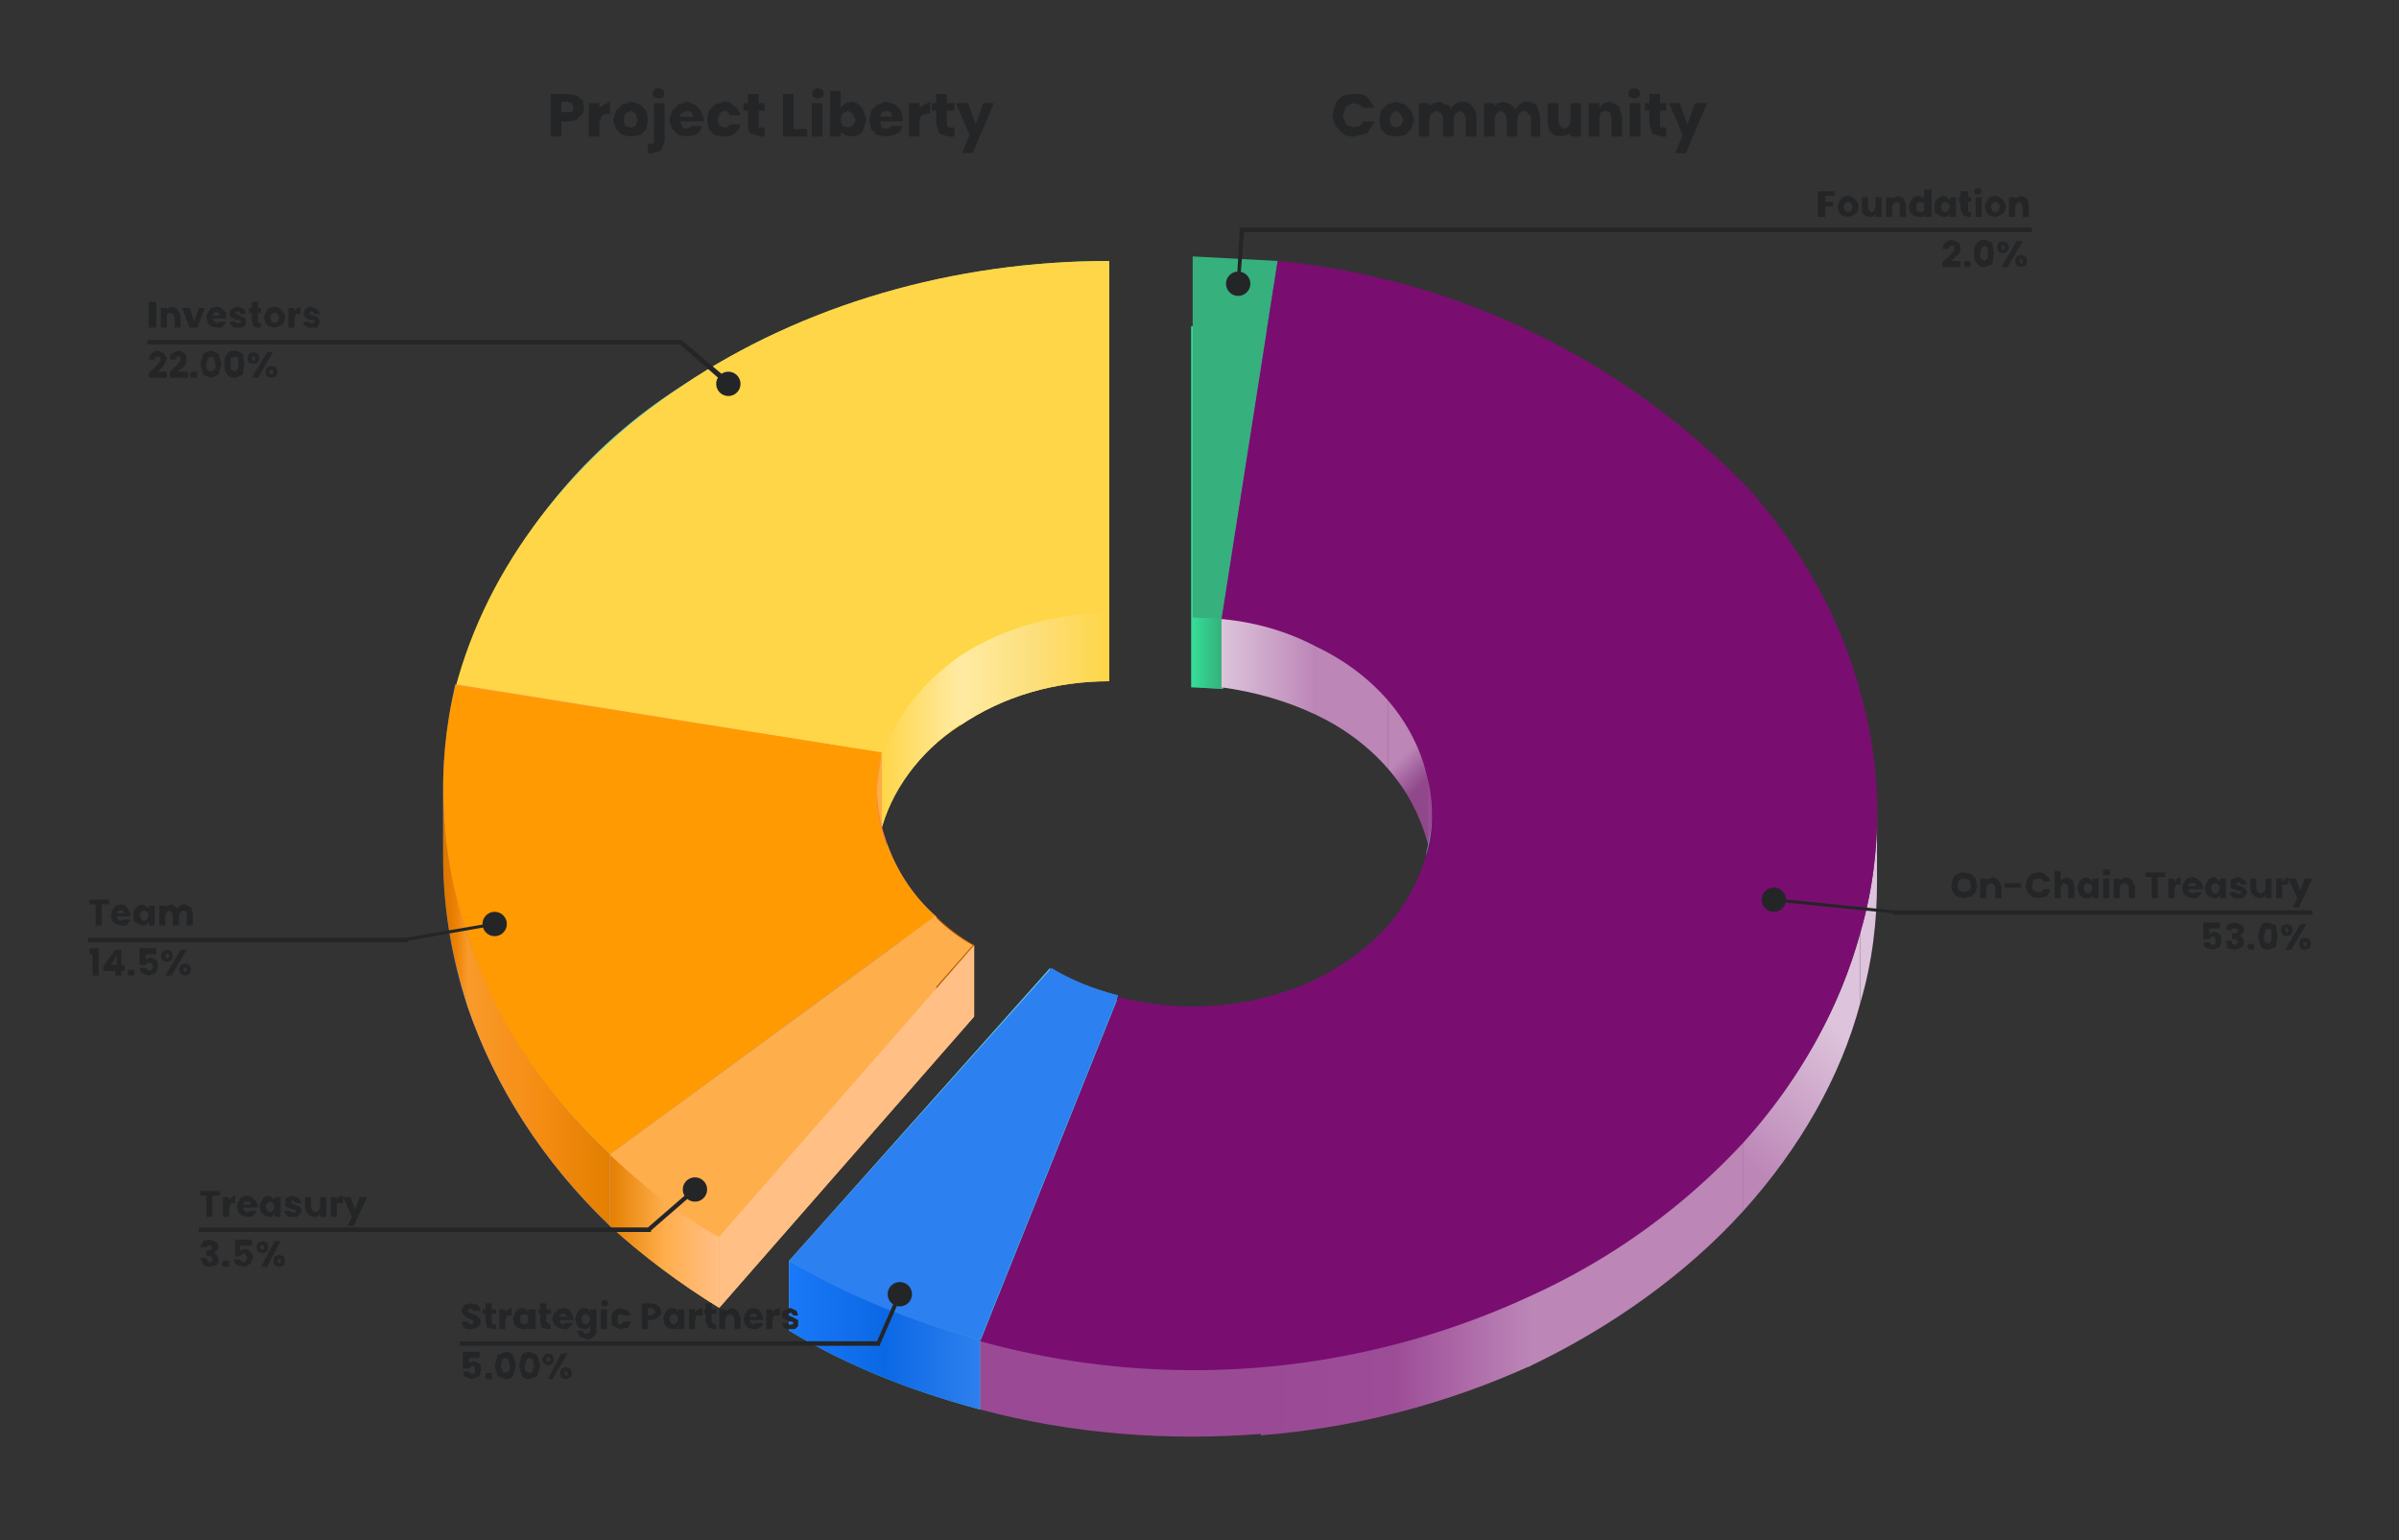 <svg fill="none" viewBox="0 0 1581 1015">
  <rect x="0" y="0" width="1581" height="1015" fill="#333333" stroke="none"/>
  <path fill="#FFD647" d="M298 507c20-82 73-155 152-208s179-82 281-82v232c-36 0-70 10-98 29-28 18-47 44-53 72l-282-43Z"/>
  <path fill="url(#a)" d="M731 172c-102 0-202 29-281 82v45c79-53 179-82 281-82v-45Z"/>
  <path fill="url(#b)" d="M450 254a351 351 0 0 0-152 208v45c20-82 73-155 152-208v-45Z"/>
  <path fill="url(#c)" d="M633 432c28-18 62-28 98-28v45c-36 0-70 10-98 29v-46Z"/>
  <path fill="url(#d)" d="M580 505c7-29 26-54 53-73v45c-27 19-46 44-53 73v-45Z"/>
  <path fill="url(#e)" d="m298 462 282 43v45l-282-43v-45Z"/>
  <path fill="#FFD647" d="M298 462c19-82 73-155 152-208s178-82 281-82v232c-36 0-71 10-98 28-28 19-47 45-54 73l-281-43Z"/>
  <path fill="#537FF1" d="M402 808c-44-42-76-92-94-145a307 307 0 0 1-8-165l281 44a107 107 0 0 0 3 58c6 19 17 36 33 51L402 808Z"/>
  <path fill="url(#f)" d="m581 496-281-45v47l281 44v-46Z"/>
  <path fill="url(#g)" d="M300 451c-5 23-8 46-8 69v46c0-23 3-46 8-68v-47Z"/>
  <path fill="url(#h)" d="m578 520 3-24v46l-3 24v-46Z"/>
  <path fill="url(#i)" d="M578 520c0 11 2 23 6 34v46c-4-11-6-22-6-34v-46Z"/>
  <path fill="url(#j)" d="M578 520Z"/>
  <path fill="url(#k)" d="M292 520c0 32 6 65 16 96v47c-10-32-16-64-16-97v-46Z"/>
  <path fill="url(#l)" d="M617 604c-16-14-27-32-33-50v46c6 19 17 36 33 51v-47Z"/>
  <path fill="url(#m)" d="m402 761 215-157v47L402 808v-47Z"/>
  <path fill="url(#n)" d="M308 616c18 54 50 104 94 145v47c-44-42-76-92-94-145v-47Z"/>
  <path fill="#FF9A02" d="M402 761c-44-41-77-91-94-145-18-53-21-110-8-164l281 44c-5 19-4 39 2 58 7 19 18 36 33 50L402 761Z"/>
  <path fill="#FFAE4C" d="M474 862c-26-16-50-34-72-54l215-157c7 7 16 13 25 19L474 862Z"/>
  <path fill="url(#o)" d="M642 623c-9-5-18-12-25-19v47c7 7 16 13 25 19v-47Z"/>
  <path fill="url(#p)" d="M617 604 402 761v47l215-157v-47Z"/>
  <path fill="url(#q)" d="m474 815 168-192v47L474 862v-47Z"/>
  <path fill="url(#r)" d="M402 761c22 20 46 39 72 54v47c-26-16-50-34-72-54v-47Z"/>
  <path fill="#FFAE4C" d="M473 815c-26-15-50-34-71-54l214-157c8 8 16 14 25 19L473 815Z"/>
  <path fill="#3CC3DF" d="M646 929c-45-12-88-29-126-52l172-193c14 8 29 14 44 19l-90 226Z"/>
  <path fill="url(#s)" d="M736 656c-15-4-30-10-44-18v46c14 8 29 14 44 19v-47Z"/>
  <path fill="url(#t)" d="M692 638 520 831v46l172-193v-46Z"/>
  <path fill="url(#u)" d="m646 883 90-227v47l-90 226v-46Z"/>
  <path fill="url(#v)" d="M520 831c38 22 81 40 126 52v46c-45-12-88-29-126-52v-46Z"/>
  <path fill="#2D80EF" d="M646 883c-45-12-88-29-126-52l173-193c13 8 28 14 44 18l-91 227Z"/>
  <path fill="#34E098" d="M785 334V215l57 3-36 236-21-1V334Z"/>
  <path fill="url(#w)" d="m805 408 37-236v46l-36 236-1-46Z"/>
  <path fill="url(#x)" d="m785 407 21 1v46l-21-1v-46Z"/>
  <path fill="#36B07D" d="m786 169 56 3-37 236-19-1V169Z"/>
  <path fill="url(#y)" d="M806 407c21 2 42 8 61 17v47c-19-9-40-15-62-18v-45l1-1Z"/>
  <path fill="#BC86B7" d="M867 424c19 10 35 22 48 36v47c-13-15-29-27-48-36v-47Z"/>
  <path fill="url(#z)" d="M915 460c13 15 22 32 26 49v47c-5-18-13-34-26-49v-47Z"/>
  <path fill="#9A4A94" d="M941 556v-47l2 10 1 15v47c0-9-1-17-3-25Z"/>
  <path fill="url(#A)" d="M944 534c0 10-2 19-4 28v47c2-10 4-19 4-28v-47Z"/>
  <path fill="#DDC3DB" d="M1237 534Zm0 0v47c0 26-3 53-11 80v-47c8-26 11-53 11-80Z"/>
  <path fill="url(#B)" d="M1149 752c37-41 64-88 77-138v47c-13 49-40 96-77 137v-46Z"/>
  <path fill="#BC86B7" d="M1008 854c55-26 104-61 141-102v46c-37 41-87 77-142 103l1-47Z"/>
  <path fill="url(#C)" d="M831 899c63-5 123-21 178-46v47c-55 25-115 41-178 46v-47Z"/>
  <path fill="#9A4A94" d="M646 883c60 15 123 21 186 16v46c-63 5-126 0-186-16v-46Z"/>
  <path fill="#790E70" d="M842 172a497 497 0 0 1 313 153c36 42 61 89 73 139 13 50 12 102-2 151-14 50-40 97-77 138-38 41-85 76-140 101a528 528 0 0 1-363 30l91-227a193 193 0 0 0 127-10c19-9 36-21 49-35 13-15 22-31 27-49 5-17 5-35 0-53-4-17-13-34-25-48-13-15-29-27-48-36-19-10-40-16-62-18l37-236Z"/>
  <path fill="#242527" d="M1209 126v3h-6v4h5v3h-5v7h-5v-17h11Zm9 17-4-1-2-2-1-4 1-3 2-3 4-1 3 1 3 3 1 3-1 4-3 2-3 1Zm0-3 2-1 1-3-1-2-2-1-2 1-1 2 1 3 2 1Zm22-10v13h-4v-2l-2 2h-2l-3-1-2-2v-10h4v7l1 2 1 1 2-1 1-2v-7h4Zm11-1 4 2 1 4v8h-4v-9l-2-1-2 1-1 2v7h-4v-13h4v1l2-1 2-1Zm7 7 1-3 2-3 3-1 3 1 1 1v-6h5v18h-5v-2l-1 2h-3l-3-1-2-2-1-4Zm10 0v-2l-2-1-3 1v5l3 1 2-1v-3Zm7 0v-3l3-3 3-1 2 1 2 2v-2h4v13h-4v-2l-2 2h-2l-3-1-3-2v-4Zm10 0-1-2-2-1-2 1-1 2 1 3 2 1 2-1 1-3Zm14 4v3h-2l-3-1-2-4v-5h-1v-3h1v-4h5v4h2v3h-2v6l1 1h1Zm5-12h-2l-1-2 1-2h3l1 2-1 2h-1Zm2 2v13h-4v-13h4Zm9 13-4-1-2-2-1-4 1-3 2-3 4-1 3 1 3 3 1 3-1 4-3 2-3 1Zm0-3 2-1 1-3-1-2-2-1-2 1-1 2 1 3 2 1Zm17-11 4 2 1 4v8h-4v-7l-1-2-1-1-2 1-1 2v7h-4v-13h4v1l2-1 2-1Zm-52 44 1-1a91 91 0 0 0 6-6l1-2v-2h-3l-1 2h-4l1-3 2-2 3-1 5 2 1 3c0 2 0 4-2 5l-4 4h6v4h-12v-3Zm17 3h-2l-1-2 1-2h3l1 2-1 2h-1Zm4-9c0-3 0-5 2-7 1-1 2-2 5-2l5 2 1 7-1 7-5 2c-3 0-4-1-5-2-2-2-2-4-2-7Zm9 0v-4l-2-1-2 1-1 4v3l1 1 2 1 1-1 1-1v-3Zm6-4 1-3 3-1 3 1 1 3-1 3-3 1-3-1-1-3Zm17-4-10 17h-4l10-17h4Zm-13 2-1 2 1 2 1-1v-1l-1-2Zm8 11 1-3 3-1 3 1 1 3-1 3-3 1-3-1-1-3Zm4-1h-1v1l1 2 1-1v-2h-1Zm-524 16a8 8 0 1 0 16 0 8 8 0 0 0-16 0Zm10-35v-2h-1v2h1Zm-2 35 1 1 3-36h-3l-2 35h1Zm2-35v1h521v-3H818v2Zm476 440-4-1a8 8 0 0 1-4-7l1-5a8 8 0 0 1 7-4l5 1 3 3 1 5-1 4-3 3-5 1Zm0-4 4-1 1-3-1-4-4-1-3 1-1 4 1 3 3 1Zm20-10 3 2 2 4v8h-4v-7l-1-2-2-1-2 1-1 2v7h-4v-13h4v1l2-1 3-1Zm18 4v3h-11v-3h11Zm3 2 1-5 3-3 4-1c2 0 4 0 5 2 2 1 3 2 3 4h-4l-2-2h-2l-3 1-1 4 1 3 3 1h2l2-2h4c0 2-1 4-3 5l-5 1-4-1-3-3-1-4Zm27-6 4 2 1 4v8h-4v-7l-1-2-2-1-1 1-1 2v7h-4v-18h4v6l2-1 2-1Zm7 7 1-3 2-3 3-1 2 1 2 2v-2h4v13h-4v-2l-2 2h-2a6 6 0 0 1-5-3l-1-4Zm10 0-1-2-2-1-2 1-1 2 1 3 2 1 2-1 1-3Zm9-8h-2v-4h4l1 2-1 2h-2Zm2 2v13h-4v-13h4Zm11-1 4 2 2 4v8h-4v-7l-1-2-2-1-2 1-1 2v7h-4v-13h4v1l2-1 2-1Zm26-3v3h-5v14h-4v-14h-4v-3h13Zm6 6 2-2 2-1v5h-3l-1 3v6h-4v-13h4v2Zm19 4v1h-10l1 2 2 1 2-1h4l-1 2-2 2h-3l-4-1-2-2-1-4 1-3 2-3 4-1 3 1 3 3 1 3Zm-5-1v-2h-4l-1 2h5Zm6 1 1-3 2-3 3-1 2 1 2 2v-2h4v13h-4v-2l-2 2h-2l-3-1-2-2-1-4Zm10 0-1-2-2-1-2 1-1 2 1 3 2 1 2-1 1-3Zm13 7h-4l-2-2-1-2h4l1 1h3v-1l-1-1h-1l-3-1-2-1v-5l2-1 3-1 4 2 2 3h-4l-1-1-1-1-1 1v1l2 1 3 1 1 1 1 2-1 2-2 2h-2Zm21-13v13h-4v-2l-2 2h-2l-3-1-2-2-1-3v-7h4v7l1 2 2 1 2-1 1-2v-7h4Zm7 2 2-2 2-1v5h-4v9h-4v-13h4v2Zm20-2-9 19h-4l3-6-6-13h5l3 8 3-8h5Zm-61 33h-7v3h1l2-1 3 1 2 2v3l-1 4-5 2-3-1-2-1-1-3h4l1 1 1 1 2-1v-4l-2-1-1 1-1 1h-4v-11h11v4Zm4 1c0-1 0-3 2-4l4-1 3 1a4 4 0 0 1 3 4l-1 2-2 2 2 1 1 3-1 3-2 1-3 1-5-1-1-5h4v2l2 1 1-1 1-1-1-2h-3v-4h3l1-2-1-1h-3v1h-4Zm17 13h-2l-1-2 1-2h3l1 2-1 2h-1Zm4-9 2-7c1-1 2-2 5-2l5 2 1 7-1 7-5 2c-3 0-4-1-5-2l-2-7Zm9 0v-4l-2-1-2 1-1 4v3l1 1 2 1 1-1 1-1v-3Zm6-4 1-3 3-1 3 1 1 3-1 3-3 1-3-1-1-3Zm17-4-10 17h-4l10-17h4Zm-13 2-1 2 1 2 1-1v-1l-1-2Zm8 11 1-3 3-1 3 1 1 3-1 3-3 1-3-1-1-3Zm4-1h-1v1l1 2 1-1v-2h-1Zm-358-28a8 8 0 1 0 16 0 8 8 0 0 0-16 0Zm87 8v2-2Zm-79-8v1l79 8v-2l-79-8v1Zm79 8v2h276v-3h-276v1ZM311 876h-4l-2-2-1-3h4l1 1 1 1 2-1v-2h-1l-2-1-2-1-2-2-1-2 2-4 4-1 5 1 2 4h-5l-1-1-1-1-1 1-1 1 1 1 3 1 2 1 2 2 1 2-1 3-2 1-3 1Zm16-3v3h-2l-4-1-1-4v-5h-2v-3h2v-4h4v4h3v3h-3v6l1 1h2Zm6-8 2-2 2-1v5h-3l-1 3v6h-4v-13h4v2Zm5 4 1-3 2-3 3-1 3 1 1 2v-2h5v13h-5v-2l-1 2h-3l-3-1-2-2-1-4Zm10 0v-2l-2-1-3 1v5l3 1 2-1v-3Zm15 4v3h-2l-4-1-1-4v-5h-1v-3h1v-4h4v4h3v3h-3v5l1 1 1 1h1Zm15-4v1h-9v2l2 1 2-1h5l-2 2-2 2h-3l-3-1-3-2-1-4 1-3 3-3 3-1 4 1 2 3 1 3Zm-4-1-1-2h-4v2h5Zm11-6 3 1 1 2v-2h4v16l-3 3-3 1-5-2-2-4h4l1 2h2l2-1v-4a5 5 0 0 1-4 2 6 6 0 0 1-5-3l-1-4 1-3 2-3 3-1Zm4 7-1-2-2-1-2 1-1 2 1 3 2 1 2-1 1-3Zm9-8h-1l-1-2 1-2h3l1 2-1 2h-2Zm2 2v13h-4v-13h4Zm3 6v-3l3-3 3-1 5 2 2 3h-5l-2-1-2 1v5l2 1 2-2h5l-2 4-5 1-3-1-3-2v-4Zm33-4-1 2-2 2-3 1h-3v6h-4v-17h7l3 1 2 2 1 3Zm-7 2 2-1 1-1-1-2-2-1h-2v5h2Zm8 2 1-3 2-3 3-1 3 1 1 2v-2h4v13h-4v-2l-1 2h-3l-3-1-2-2-1-4Zm10 0-1-2-2-1-2 1-1 2 1 3 2 1 2-1 1-3Zm11-4 2-2 3-1v5h-4l-1 3v6h-4v-13h4v2Zm14 8v3h-2l-3-1-2-4v-5h-1v-3h1v-4h4v4h3v3h-3v5l1 1 1 1h1Zm11-11 3 2 2 4v8h-4v-7l-1-2-2-1-2 1-1 2v7h-4v-13h4v1l2-1 3-1Zm20 7v1h-9l1 2 1 1 2-1h5l-1 2-3 2h-3l-3-1-2-2-1-4 1-3 2-3 3-1 4 1 2 3 1 3Zm-4-1-1-2h-3l-1 2h5Zm10-3 2-2 3-1v5h-4l-1 3v6h-4v-13h4v2Zm12 11h-3l-2-2-1-2h4l1 1h2l1-1-1-1h-2l-2-1-2-1-1-2 1-3 2-1 3-1 4 2 1 3h-3l-1-1-1-1-1 1h-1l1 1 2 1 2 1 2 1v4l-2 2h-3Zm-205 19h-7v3h1l2-1 3 1 2 2v3l-1 4-5 2-3-1-2-1-1-3h4l1 1 1 1 2-1v-4l-2-1-1 1-1 1h-4v-11h11v4Zm6 14h-2v-4h4v4h-2Zm4-9 2-7 5-2c3 0 4 1 5 2l2 7-2 7c-1 1-2 2-5 2l-5-2-2-7Zm10 0-1-4-2-1-2 1-1 4 1 3v1l2 1 2-1 1-1v-3Zm6 0 2-7c1-1 2-2 5-2l5 2 2 7-2 7-5 2c-3 0-4-1-5-2l-2-7Zm10 0-1-4-2-1-2 1-1 4v3l1 1 2 1 2-1v-1l1-3Zm5-4 2-3 2-1 3 1 1 3-1 3-3 1-2-1-2-3Zm17-4-10 17h-3l9-17h4Zm-13 2-1 2 1 2 1-1 1-1-2-2Zm8 11 1-3 3-1 3 1 1 3-1 3-3 1-3-1-1-3Zm4-1h-1v1l1 2 1-1v-2h-1Zm212-51a8 8 0 1 0 16 0 8 8 0 0 0-16 0Zm-6 32v2h1v-1l-1-1Zm14-32-1-1-14 32 1 1 1 1 14-32-1-1Zm-14 32v-1H303v3h276v-2ZM145 785v3h-5v14h-4v-14h-4v-3h13Zm6 6 2-2 2-1v5h-3l-1 3v6h-4v-13h4v2Zm19 4-1 1h-9l1 2 2 1 2-1h4l-1 2-2 2h-3l-4-1-2-2-1-4 1-3 2-3 4-1 3 1 3 3 1 3Zm-5-1v-2h-4l-1 2h5Zm6 1 1-3 2-3 3-1 2 1 2 2v-2h4v13h-4v-2l-2 2h-2l-3-1-2-2-1-4Zm10 0-1-2-2-1-2 1-1 2 1 3 2 1 2-1 1-3Zm12 7h-3l-2-2-1-2h4l1 1h3v-1l-1-1h-2l-2-1-2-1v-5l2-1 3-1 4 2 2 3h-4l-1-1-1-1-1 1v1l2 1 3 1 1 1 1 2-1 2-2 2h-3Zm22-13v13h-4v-2l-2 2h-3l-2-1-2-2-1-3v-7h4v7l1 2 2 1 2-1 1-2v-7h4Zm7 2 1-2 3-1v5h-4v9h-4v-13h4v2Zm20-2-9 19h-4l3-6-6-13h5l3 8 3-8h5Zm-110 33 2-4 4-1 3 1a4 4 0 0 1 3 4l-1 2-2 2 2 1 1 3v3l-2 1-4 1-4-1-2-5h4l1 2 1 1 2-1v-1l-1-2h-3v-4h3l1-2-1-1h-2l-1 1h-4Zm17 13h-2l-1-2 1-2h4v4h-2Zm17-14h-8v3h2l1-1 3 1 2 2 1 3-2 4-4 2-4-1-2-1-1-3h4l1 1 2 1 1-1 1-2-1-2-1-1-2 1-1 1h-3v-11h11v4Zm3 1 1-3 3-1 3 1 1 3-1 3-3 1-3-1-1-3Zm16-4-9 17h-4l9-17h4Zm-12 2-2 2 2 2 1-1v-1l-1-2Zm7 11 1-3 3-1 3 1 1 3-1 3-3 1-3-1-1-3Zm4-1h-1v1l1 2 1-1v-2h-1Zm266-46a8 8 0 1 0 16 0 8 8 0 0 0-16 0Zm-22 26v2h1v-1l-1-1Zm30-26-1-1-30 26 1 1 1 1 30-26-1-1Zm-30 26v-1H131v3h297v-2ZM318 609a8 8 0 1 0 16 0 8 8 0 0 0-16 0Zm-50 10v2l1-1-1-1Zm58-10v-1l-58 10v1l1 1 57-10v-1Zm-58 10v-1H58v3h210v-2ZM103 199v17h-5v-17h5Zm11 3 3 2 2 4v8h-4v-7l-1-2-2-1-2 1v9h-4v-13h4v1l1-1 3-1Zm14 10 3-9h4l-5 13h-5l-5-13h5l3 9Zm21-3v1h-9l1 2 2 1 2-1h4l-1 2-2 2h-3l-4-1-2-2-1-4 1-3 2-3 4-1 3 1 3 3v3Zm-4-1-1-2h-3l-1 2h5Zm12 8h-3l-2-2-1-2h4l1 1h2l1-1-1-1h-2l-2-1-2-1-1-2 1-3 2-1 3-1 4 2 1 3h-3l-1-1-1-1-2 1 1 1 2 1 2 1 2 1v4l-2 2h-3Zm15-3v3h-2l-3-1-1-4v-5h-2v-3h2v-4h4v4h2v3h-2v6l1 1h1Zm9 3-4-1-2-2-1-4 1-3 2-3 4-1 3 1 3 3 1 3-1 4-3 2-3 1Zm0-3 2-1 1-3-1-2-2-1-2 1-1 2 1 3 2 1Zm13-8 2-2 2-1v5h-3l-1 3v6h-4v-13h4v2Zm12 11h-3l-3-2v-2h4v1h3v-2h-2l-3-1-1-1-1-2 1-3 1-1 3-1 4 2 2 3h-4v-1l-2-1-1 1v1l2 1 3 1 1 1 1 2-1 2-1 2h-3ZM98 246l1-1a89 89 0 0 0 6-6l1-2-1-2h-3v2h-4l1-3 2-2 3-1 4 2 2 3-2 5-4 4h6v4H98v-3Zm14 0v-1a89 89 0 0 0 6-6l1-2v-2h-3v2h-4v-3l3-2 3-1 4 2 1 3-1 5-5 4h7v4h-12v-3Zm16 3h-2l-1-2 1-2h4v4h-2Zm4-9 2-7 5-2 5 2 2 7-2 7-5 2-5-2-2-7Zm10 0-1-4-2-1-2 1-1 4v3l1 1 2 1 2-1 1-1v-3Zm6 0c0-3 0-5 2-7 1-1 2-2 5-2l5 2 1 7-1 7-5 2c-3 0-4-1-5-2-2-2-2-4-2-7Zm9 0v-4l-2-1-3 1v7l1 1 2 1 1-1 1-1v-3Zm6-4 1-3 3-1 3 1 1 3-1 3-3 1-3-1-1-3Zm17-4-10 17h-4l10-17h4Zm-13 2-1 2 1 2 1-1v-1l-1-2Zm8 11 1-3 3-1 3 1 1 3-1 3-3 1-3-1-1-3Zm4-1h-1l-1 1 2 2 1-1v-2h-1Zm293 9a8 8 0 1 0 16 0 8 8 0 0 0-16 0Zm-24-28 1-1h-1v1Zm32 28 1-2-32-27-1 1-1 1 32 28 1-1Zm-32-28v-1H97v3h351v-2ZM72 593v3h-5v14h-4v-14h-4v-3h13Zm14 10v1h-9l1 2 1 1 3-1h4l-1 2-2 2h-3l-4-1-2-2-1-4 1-3 2-3 4-1 3 1 2 3 1 3Zm-4-1-1-2h-3l-1 2h5Zm6 1v-3l3-3 3-1 2 1 2 2v-2h4v13h-4v-2l-2 2h-2l-3-1-3-2v-4Zm10 0-1-2-2-1-2 1-1 2 1 3 2 1 2-1 1-3Zm24-7 4 2 1 4v8h-4v-9l-2-1-2 1-1 2v7h-4v-7l-1-2-2-1-1 1-1 2v7h-4v-13h4v1l1-1 3-1 2 1 2 2a5 5 0 0 1 5-3Zm-63 33v-4h6v18h-4v-14h-2Zm9 11v-3l8-11h4v10h2v4h-2v3h-4v-3h-8Zm9-10-4 6h4v-6Zm10 13h-2l-1-2 1-2h3l1 2-1 2h-1Zm16-14h-7v3h1l2-1 3 1 2 2v3l-1 4-5 2-3-1-2-1-1-3h4l1 1 1 1 2-1 1-2-1-2-2-1-1 1-1 1h-4v-11h11v4Zm3 1 1-3 3-1 3 1 1 3-1 3-3 1-3-1-1-3Zm17-4-10 17h-4l10-17h4Zm-13 2-1 2 1 2 1-1 1-1-2-2Zm8 11 1-3 3-1 3 1 1 3-1 3-3 1-3-1-1-3Zm4-1h-1v1l1 2 1-1v-2h-1ZM878 76l2-7c1-3 3-4 5-6l7-1c4 0 7 0 9 2l5 7h-8l-2-2-4-1-5 2-2 6 2 6 5 2 4-1c1-1 2-1 2-3h8l-5 8-9 2c-2 0-5 0-7-2l-5-5-2-7Zm42 14-6-1-4-4-1-6 1-6 4-4 6-2 6 2 4 4 2 6-2 6-4 4-6 1Zm0-6 3-1 2-4-2-4-3-2-3 2-1 4 1 4 3 1Zm44-17c3 0 5 1 6 3 2 2 3 4 3 7v13h-7V78l-1-3-3-2-3 2-1 3v12h-7V78l-1-3-3-2-4 2-1 3v12h-7V68h7v2l3-2 4-1 4 2c2 0 3 1 3 3a9 9 0 0 1 8-5Zm42 0c3 0 5 1 7 3l2 7v13h-6V78c0-2-1-3-2-3 0-1-1-2-3-2l-3 2-1 3v12h-7V78l-1-3-3-2-3 2-1 3v12h-7V68h7v2l2-2 4-1 5 2 3 3a9 9 0 0 1 7-5Zm36 1v22h-7v-3c0 1-1 2-3 2l-3 1-5-1-3-3-1-5V68h7v12l1 3 3 2 3-2 1-3V68h7Zm19-1 6 3 2 7v13h-7V78l-1-4-3-1-3 1-1 4v12h-7V68h7v3l3-3 4-1Zm16-2-3-1-1-2 1-3 3-1 3 1 1 3-1 2-3 1Zm4 3v22h-7V68h7Zm17 16v6h-3l-6-2-2-6v-9h-3v-5h3v-6h7v6h4v5h-4v11h4Zm27-16-14 33h-7l5-12-9-21h7l5 14 5-14h8Zm-740 3-1 4-4 4-5 1h-5v10h-7V62h12l5 1 4 3 1 5Zm-11 3h3l1-3-1-3-3-1h-4v7h4Zm21-3 3-2 4-2v8h-2l-3 1-2 4v10h-7V68h7v3Zm21 19-6-1-4-4-2-6 2-6 4-4 6-2 6 2 4 4 1 6-1 6-4 4-6 1Zm0-6 3-1 1-4-1-4-3-2-4 2-1 4 1 4 4 1Zm18-19-3-1-1-2 1-3 3-1 3 1 1 3-1 2-3 1Zm4 28-2 6-6 2h-3v-6h2l2-1V68h7v25Zm26-15v2h-16l2 4 2 1 4-2h7l-2 4-3 2-5 1-6-1-4-4-2-6 2-6 4-4 6-2 5 2 4 4 2 5Zm-7-1-1-3-3-1-3 1c-1 1-2 1-2 3h9Zm9 2 1-6 4-4 6-2c3 0 5 1 7 3 2 1 3 3 4 6h-7c-1-2-2-3-4-3l-3 2-1 4 1 4 3 1c2 0 3 0 4-2h7c-1 3-2 5-4 6-2 2-4 2-7 2l-6-1-4-4-1-6Zm38 5v6h-3l-6-2c-2-1-2-3-2-6v-9h-3v-5h3v-6h7v6h4v5h-4v11h4Zm19 1h9v5h-16V62h7v23Zm16-20-3-1-1-2 1-3 3-1 3 1 1 3-1 2-3 1Zm3 3v22h-7V68h7Zm12 3 3-3 4-1a9 9 0 0 1 8 6l2 6-2 6c0 2-2 3-3 4l-5 1-4-1-3-2v3h-7V60h7v11Zm10 8-2-4-3-2-4 2-1 4 1 4 4 1 3-1 2-4Zm31-1v2h-15l1 4 3 1 4-2h7l-2 4-4 2-5 1-6-1-4-4-1-6 1-6 4-4 6-2 6 2 4 4 1 5Zm-7-1-1-3-3-1-3 1-1 3h8Zm18-6 3-2 4-2v8h-2l-4 1-1 4v10h-7V68h7v3Zm23 13v6h-4l-6-2-2-6v-9h-3v-5h3v-6h7v6h5v5h-5v9l1 2h4Zm26-16-14 33h-7l5-12-9-21h8l5 14 5-14h7Z"/>
  <defs>
    <linearGradient id="a" x1="731.2" x2="450.3" y1="235.5" y2="235.5" gradientUnits="userSpaceOnUse">
      <stop stop-color="#48C578"/>
      <stop offset=".5" stop-color="#67CF8C"/>
      <stop offset="1" stop-color="#89DAA3"/>
    </linearGradient>
    <linearGradient id="b" x1="450.3" x2="298.3" y1="380.4" y2="380.4" gradientUnits="userSpaceOnUse">
      <stop stop-color="#89DAA3"/>
      <stop offset=".5" stop-color="#8EDBA7"/>
      <stop offset="1" stop-color="#62CD89"/>
    </linearGradient>
    <linearGradient id="c" x1="731.2" x2="632.9" y1="440.6" y2="440.6" gradientUnits="userSpaceOnUse">
      <stop stop-color="#FFD647"/>
      <stop offset=".5" stop-color="#FCDF7B"/>
      <stop offset="1" stop-color="#FFEBA3"/>
    </linearGradient>
    <linearGradient id="d" x1="633.2" x2="580" y1="491" y2="491" gradientUnits="userSpaceOnUse">
      <stop stop-color="#FFEBA3"/>
      <stop offset=".5" stop-color="#FFE075"/>
      <stop offset="1" stop-color="#FFD647"/>
    </linearGradient>
    <linearGradient id="e" x1="579.7" x2="298.3" y1="506" y2="506" gradientUnits="userSpaceOnUse">
      <stop stop-color="#3BBC6B"/>
      <stop offset="1" stop-color="#3BBC6B"/>
    </linearGradient>
    <linearGradient id="f" x1="581.1" x2="300.3" y1="496.8" y2="496.8" gradientUnits="userSpaceOnUse">
      <stop stop-color="#F99A2A"/>
      <stop offset="1" stop-color="#F99A2A"/>
    </linearGradient>
    <linearGradient id="g" x1="300.3" x2="292.5" y1="508.8" y2="508.8" gradientUnits="userSpaceOnUse">
      <stop stop-color="#4571F0"/>
      <stop offset=".5" stop-color="#3567EF"/>
      <stop offset="1" stop-color="#255EED"/>
    </linearGradient>
    <linearGradient id="h" x1="581.1" x2="578.3" y1="531" y2="531" gradientUnits="userSpaceOnUse">
      <stop stop-color="#FFAA47"/>
      <stop offset=".5" stop-color="#FFAA48"/>
      <stop offset="1" stop-color="#FFAB49"/>
    </linearGradient>
    <linearGradient id="i" x1="583.8" x2="578.3" y1="559.9" y2="559.9" gradientUnits="userSpaceOnUse">
      <stop offset="1" stop-color="#F77C47"/>
    </linearGradient>
    <linearGradient id="j" x1="583.8" x2="578.3" y1="559.9" y2="559.9" gradientUnits="userSpaceOnUse">
      <stop offset="1" stop-color="#F77C47"/>
    </linearGradient>
    <linearGradient id="k" x1="308.1" x2="292.5" y1="591.2" y2="591.2" gradientUnits="userSpaceOnUse">
      <stop stop-color="#F99929"/>
      <stop offset=".5" stop-color="#ED8102"/>
      <stop offset="1" stop-color="#DA7600"/>
    </linearGradient>
    <linearGradient id="l" x1="616.8" x2="583.8" y1="602.1" y2="602.1" gradientUnits="userSpaceOnUse">
      <stop offset="1" stop-color="#F99A2A"/>
    </linearGradient>
    <linearGradient id="m" x1="616.8" x2="402.4" y1="706" y2="706" gradientUnits="userSpaceOnUse">
      <stop stop-color="#7894F4"/>
      <stop offset="1" stop-color="#7894F4"/>
    </linearGradient>
    <linearGradient id="n" x1="402.4" x2="308.1" y1="711.9" y2="711.9" gradientUnits="userSpaceOnUse">
      <stop stop-color="#E27E00"/>
      <stop offset=".5" stop-color="#F58D13"/>
      <stop offset="1" stop-color="#F99A2A"/>
    </linearGradient>
    <linearGradient id="o" x1="641.8" x2="616.8" y1="637" y2="637" gradientUnits="userSpaceOnUse">
      <stop stop-color="#CB6500"/>
      <stop offset=".5" stop-color="#BC5C00"/>
      <stop offset="1" stop-color="#AC5300"/>
    </linearGradient>
    <linearGradient id="p" x1="616.8" x2="402.4" y1="706" y2="706" gradientUnits="userSpaceOnUse">
      <stop stop-color="#FFB873"/>
      <stop offset="1" stop-color="#FFB873"/>
    </linearGradient>
    <linearGradient id="q" x1="641.8" x2="473.8" y1="742.4" y2="742.4" gradientUnits="userSpaceOnUse">
      <stop stop-color="#FFBF85"/>
      <stop offset="1" stop-color="#FFBF85"/>
    </linearGradient>
    <linearGradient id="r" x1="473.8" x2="402.4" y1="811.5" y2="811.5" gradientUnits="userSpaceOnUse">
      <stop stop-color="#FFBF85"/>
      <stop offset=".5" stop-color="#FFAE4C"/>
      <stop offset="1" stop-color="#E48002"/>
    </linearGradient>
    <linearGradient id="s" x1="736.4" x2="692.3" y1="670.2" y2="670.2" gradientUnits="userSpaceOnUse">
      <stop stop-color="#1A88A2"/>
      <stop offset=".5" stop-color="#187891"/>
      <stop offset="1" stop-color="#15687F"/>
    </linearGradient>
    <linearGradient id="t" x1="692.3" x2="519.7" y1="757.4" y2="757.4" gradientUnits="userSpaceOnUse">
      <stop stop-color="#67C8E6"/>
      <stop offset="1" stop-color="#67C8E6"/>
    </linearGradient>
    <linearGradient id="u" x1="736.4" x2="645.7" y1="792.6" y2="792.6" gradientUnits="userSpaceOnUse">
      <stop stop-color="#3ABEDF"/>
      <stop offset="1" stop-color="#3ABEDF"/>
    </linearGradient>
    <linearGradient id="v" x1="645.7" x2="519.7" y1="879.8" y2="879.8" gradientUnits="userSpaceOnUse">
      <stop stop-color="#2F80ED"/>
      <stop offset=".5" stop-color="#0B68E5"/>
      <stop offset="1" stop-color="#1A79F8"/>
    </linearGradient>
    <linearGradient id="w" x1="841.9" x2="805.1" y1="313.1" y2="313.1" gradientUnits="userSpaceOnUse">
      <stop stop-color="#7661FF"/>
      <stop offset="1" stop-color="#7661FF"/>
    </linearGradient>
    <linearGradient id="x" x1="805" x2="785" y1="430.8" y2="430.8" gradientUnits="userSpaceOnUse">
      <stop stop-color="#36B07D"/>
      <stop offset=".5" stop-color="#36B07D" stop-opacity=".5"/>
      <stop offset="1" stop-color="#36B07D" stop-opacity="0"/>
    </linearGradient>
    <linearGradient id="y" x1="867.1" x2="805.4" y1="438.9" y2="438.9" gradientUnits="userSpaceOnUse">
      <stop offset="0" stop-color="#BC86B7"/>
      <stop offset="1" stop-color="#DDC3DB"/>
    </linearGradient>
    <linearGradient id="z" x1="941" x2="915" y1="534.5" y2="508.1" gradientUnits="userSpaceOnUse">
      <stop offset=".4" stop-color="#9A4A94" stop-opacity=".9"/>
      <stop offset="1" stop-color="#BC86B7"/>
    </linearGradient>
    <linearGradient id="A" x1="943.7" x2="939.9" y1="571.5" y2="571.5" gradientUnits="userSpaceOnUse">
      <stop offset="1" stop-color="#55B1AB"/>
    </linearGradient>
    <linearGradient id="B" x1="1169" x2="1241" y1="784.5" y2="706" gradientUnits="userSpaceOnUse">
      <stop stop-color="#BC86B7"/>
      <stop offset="1" stop-color="#DDC3DB"/>
    </linearGradient>
    <linearGradient id="C" x1="1009.1" x2="831.3" y1="899.5" y2="899.5" gradientUnits="userSpaceOnUse">
      <stop stop-color="#BC86B7"/>
      <stop offset=".5" stop-color="#9D4D97"/>
      <stop offset="1" stop-color="#9A4A94"/>
    </linearGradient>
  </defs>
</svg>
